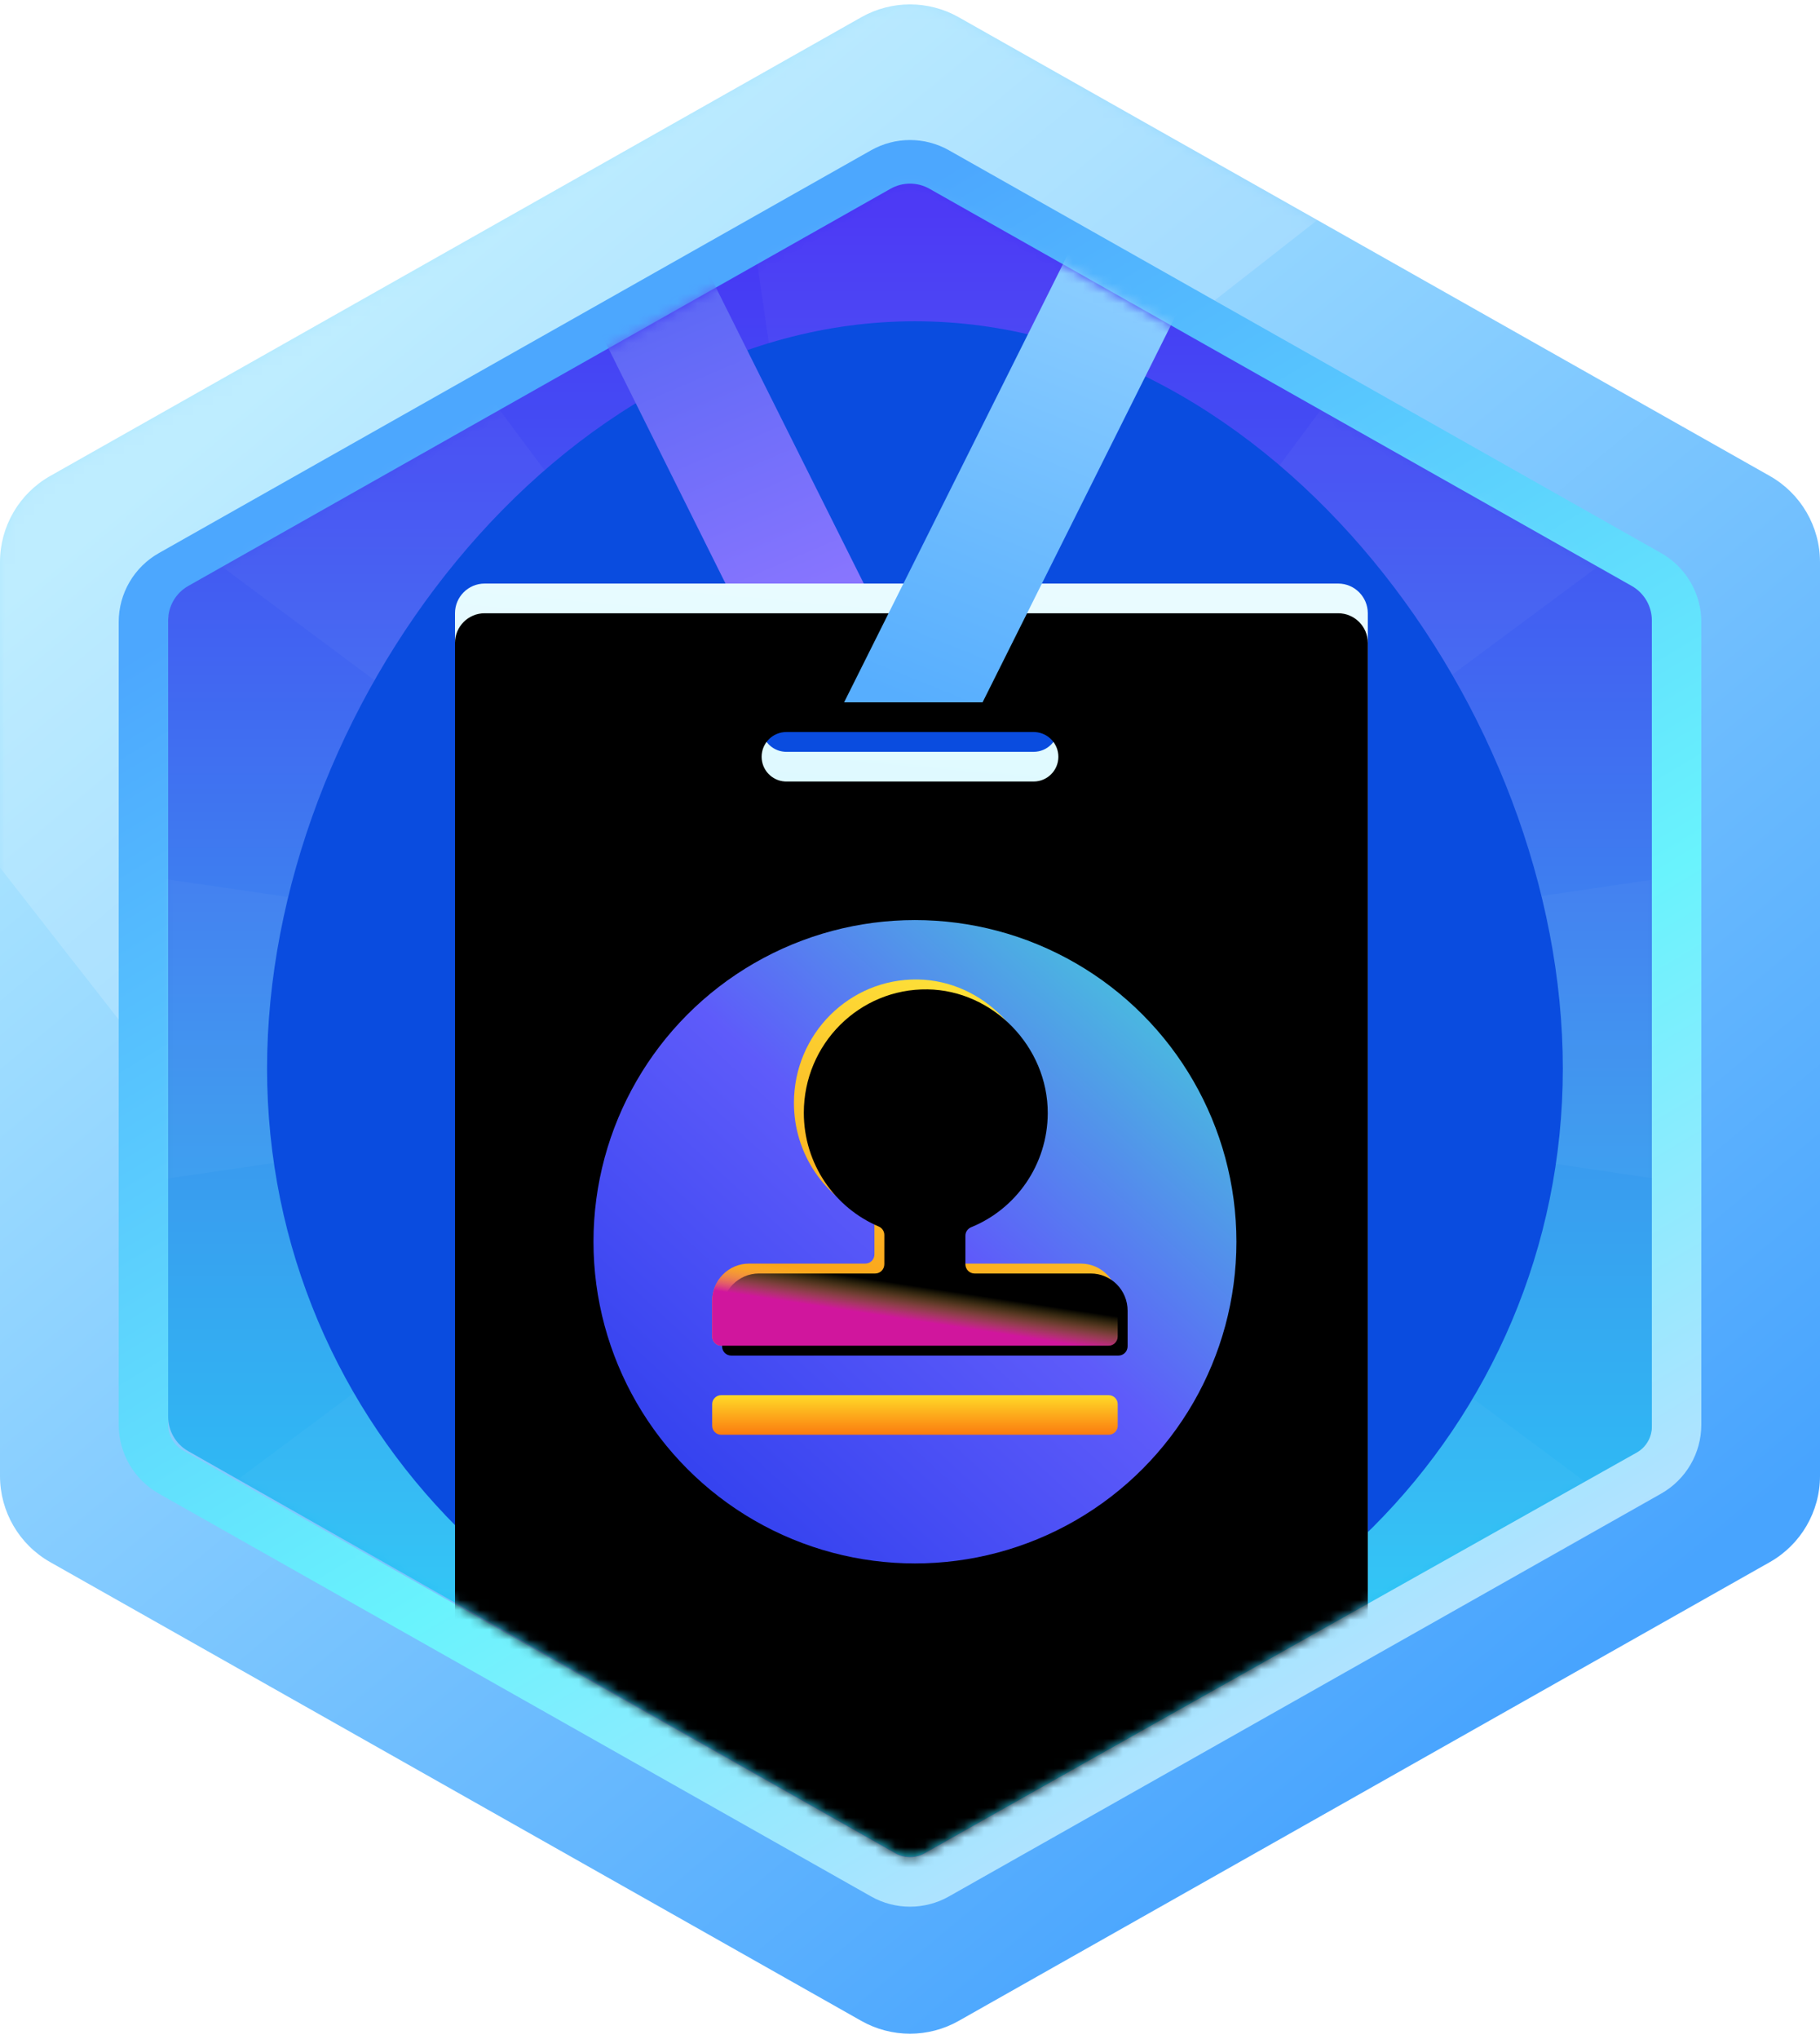<svg xmlns:xlink="http://www.w3.org/1999/xlink" xmlns="http://www.w3.org/2000/svg" version="1.1" viewBox="0 0 184 206" height="206px" width="184px">
    <title>1.新人报道</title>
    <defs>
        <linearGradient id="linearGradient-1" y2="14.032%" x2="22.157%" y1="88.062%" x1="76.782%">
            <stop offset="0%" stop-color="#48A4FE"></stop>
            <stop offset="100%" stop-color="#B1E9FF"></stop>
        </linearGradient>
        <path id="path-2" d="M96.921,1.294 L178.921,47.642 C182.059,49.416 184,52.742 184,56.348 L184,148.679 C184,152.284 182.059,155.61 178.921,157.384 L96.921,203.732 C93.867,205.458 90.133,205.458 87.079,203.732 L5.079,157.384 C1.941,155.61 0,152.284 0,148.679 L0,56.348 C0,52.742 1.941,49.416 5.079,47.642 L87.079,1.294 C90.133,-0.431 93.867,-0.431 96.921,1.294 Z"></path>
        <filter id="filter-4" filterUnits="objectBoundingBox" height="190.0%" width="181.4%" y="-45.0%" x="-40.7%">
            <feGaussianBlur in="SourceGraphic" stdDeviation="22"></feGaussianBlur>
        </filter>
        <linearGradient id="linearGradient-5" y2="16.304%" x2="25.11%" y1="93.777%" x1="66.713%">
            <stop offset="0%" stop-color="#B2E2FF"></stop>
            <stop offset="35.879%" stop-color="#69F3FD"></stop>
            <stop offset="100%" stop-color="#4CA7FE"></stop>
        </linearGradient>
        <linearGradient id="linearGradient-6" y2="2.705%" x2="50%" y1="110.272%" x1="50%">
            <stop offset="0%" stop-color="#1EEDFC"></stop>
            <stop offset="51.211%" stop-color="#3B96EE"></stop>
            <stop offset="100%" stop-color="#4734F5"></stop>
        </linearGradient>
        <path id="path-7" d="M81.968,4.923 L152.968,45.053 C154.224,45.763 155,47.094 155,48.536 L155,129.995 C155,131.079 154.415,132.079 153.469,132.61 L81.477,173.054 C80.56,173.569 79.441,173.566 78.527,173.047 L7.025,132.463 C5.774,131.752 5,130.423 5,128.984 L5,48.536 C5,47.094 5.776,45.763 7.032,45.053 L78.032,4.923 C79.253,4.233 80.747,4.233 81.968,4.923 Z"></path>
        <filter id="filter-9" filterUnits="objectBoundingBox" height="185.1%" width="191.6%" y="-42.6%" x="-45.8%">
            <feGaussianBlur in="SourceGraphic" stdDeviation="20"></feGaussianBlur>
        </filter>
        <linearGradient id="linearGradient-10" y2="84.903%" x2="36.302%" y1="-46.118%" x1="77.244%">
            <stop offset="0%" stop-color="#335CED"></stop>
            <stop offset="100%" stop-color="#8B76FF"></stop>
        </linearGradient>
        <linearGradient id="linearGradient-11" y2="100%" x2="50%" y1="0%" x1="56.201%">
            <stop offset="0%" stop-color="#E9FBFF"></stop>
            <stop offset="45.819%" stop-color="#C9F6FF"></stop>
            <stop offset="79.045%" stop-color="#90D0FF"></stop>
            <stop offset="100%" stop-color="#45A8FF"></stop>
        </linearGradient>
        <path id="path-12" d="M89.283,0 C90.94,0 92.283,1.343 92.283,3 L92.283,131.966 C92.283,133.623 90.94,134.966 89.283,134.966 L3,134.966 C1.343,134.966 0,133.623 0,131.966 L0,3 C0,1.343 1.343,0 3,0 L89.283,0 Z M58.5,12 L33.5,12 C32.119,12 31,13.119 31,14.5 C31,15.825 32.032,16.91 33.336,16.995 L33.5,17 L58.5,17 C59.881,17 61,15.881 61,14.5 C61,13.175 59.968,12.09 58.664,12.005 L58.5,12 Z"></path>
        <filter id="filter-13" filterUnits="objectBoundingBox" height="104.4%" width="106.5%" y="-2.2%" x="-3.3%">
            <feGaussianBlur result="shadowBlurInner1" in="SourceAlpha" stdDeviation="1.5"></feGaussianBlur>
            <feOffset result="shadowOffsetInner1" in="shadowBlurInner1" dy="3" dx="0"></feOffset>
            <feComposite result="shadowInnerInner1" k3="1" k2="-1" operator="arithmetic" in2="SourceAlpha" in="shadowOffsetInner1"></feComposite>
            <feColorMatrix in="shadowInnerInner1" type="matrix" values="0 0 0 0 0.832   0 0 0 0 1   0 0 0 0 0.993  0 0 0 1 0"></feColorMatrix>
        </filter>
        <linearGradient id="linearGradient-14" y2="92.937%" x2="20.639%" y1="18.901%" x1="88.627%">
            <stop offset="0%" stop-color="#4BB5E1"></stop>
            <stop offset="44.663%" stop-color="#5E5BFA"></stop>
            <stop offset="100%" stop-color="#3442EF"></stop>
        </linearGradient>
        <circle r="32.5" cy="66.5" cx="46.5" id="path-15"></circle>
        <linearGradient id="linearGradient-17" y2="100%" x2="50%" y1="0%" x1="50%">
            <stop offset="0%" stop-color="#FEDA28"></stop>
            <stop offset="100%" stop-color="#FC7B0F"></stop>
        </linearGradient>
        <linearGradient id="linearGradient-18" y2="95.933%" x2="34.912%" y1="9.28%" x1="74.131%">
            <stop offset="0%" stop-color="#FDDF38"></stop>
            <stop offset="100%" stop-color="#FB9D17"></stop>
        </linearGradient>
        <path id="path-19" d="M25.527,28.707 C25.014,28.707 24.601,28.289 24.601,27.771 L24.601,24.887 C24.601,24.504 24.84,24.169 25.195,24.027 C29.712,22.185 32.908,17.73 32.926,12.509 C32.943,5.805 27.401,0.101 20.776,0.001 C13.884,-0.099 8.266,5.522 8.266,12.468 C8.266,17.641 11.387,22.062 15.822,23.951 C16.172,24.098 16.405,24.428 16.405,24.81 L16.405,27.771 C16.405,28.289 15.991,28.707 15.479,28.707 L3.726,28.707 C1.665,28.707 0,30.396 0,32.474 L0,36.064 C0,36.582 0.413,37 0.926,37 L40.074,37 C40.587,37 41,36.582 41,36.064 L41,32.474 C41.006,30.39 39.335,28.707 37.274,28.707 L25.527,28.707 Z"></path>
        <filter id="filter-21" filterUnits="objectBoundingBox" height="110.8%" width="109.8%" y="-5.4%" x="-4.9%">
            <feGaussianBlur result="shadowBlurInner1" in="SourceAlpha" stdDeviation="1.5"></feGaussianBlur>
            <feOffset result="shadowOffsetInner1" in="shadowBlurInner1" dy="1" dx="1"></feOffset>
            <feComposite result="shadowInnerInner1" k3="1" k2="-1" operator="arithmetic" in2="SourceAlpha" in="shadowOffsetInner1"></feComposite>
            <feColorMatrix in="shadowInnerInner1" type="matrix" values="0 0 0 0 1   0 0 0 0 0.913   0 0 0 0 0.443  0 0 0 1 0"></feColorMatrix>
        </filter>
        <linearGradient id="linearGradient-22" y2="90.72%" x2="35.079%" y1="81.467%" x1="36.62%">
            <stop offset="0%" stop-opacity="0" stop-color="#FDDF38"></stop>
            <stop offset="100%" stop-color="#D0169D"></stop>
        </linearGradient>
        <path id="path-23" d="M25.527,28.707 C25.014,28.707 24.601,28.289 24.601,27.771 L24.601,24.887 C24.601,24.504 24.84,24.169 25.195,24.027 C29.712,22.185 32.908,17.73 32.926,12.509 C32.943,5.805 27.401,0.101 20.776,0.001 C13.884,-0.099 8.266,5.522 8.266,12.468 C8.266,17.641 11.387,22.062 15.822,23.951 C16.172,24.098 16.405,24.428 16.405,24.81 L16.405,27.771 C16.405,28.289 15.991,28.707 15.479,28.707 L3.726,28.707 C1.665,28.707 -1.03028697e-13,30.396 -1.03028697e-13,32.474 L-1.03028697e-13,36.064 C-1.03028697e-13,36.582 0.413,37 0.926,37 L40.074,37 C40.587,37 41,36.582 41,36.064 L41,32.474 C41.006,30.39 39.335,28.707 37.274,28.707 L25.527,28.707 Z"></path>
        <linearGradient id="linearGradient-25" y2="105.044%" x2="34.585%" y1="5.502%" x1="65.785%">
            <stop offset="0%" stop-color="#8FD0FF"></stop>
            <stop offset="100%" stop-color="#57AEFE"></stop>
        </linearGradient>
    </defs>
    <g fill-rule="evenodd" fill="none" stroke-width="1" stroke="none" id="页面-1">
        <g transform="translate(-201, -477)" id="勋章">
            <g transform="translate(201, 477.445)" id="1.新人报道">
                <mask fill="white" id="mask-3">
                    <use xlink:href="#path-2"></use>
                </mask>
                <use xlink:href="#path-2" fill="url(#linearGradient-1)" id="蒙版"></use>
                <polygon points="-21.275 59.983 100.867 -35.445 140.885 15.776 18.743 111.203" mask="url(#mask-3)" filter="url(#filter-4)" opacity="0.4" fill="#FFFFFF" id="矩形"></polygon>
                <g mask="url(#mask-3)" id="矩形-+-矩形-+-矩形-+-矩形蒙版">
                    <g transform="translate(12, 13.703)">
                        <path fill-rule="nonzero" fill="url(#linearGradient-5)" stroke="none" id="蒙版" d="M83.936,1.035 L155.936,41.731 C158.447,43.15 160,45.811 160,48.696 L160,129.795 C160,132.679 158.447,135.34 155.936,136.76 L83.936,177.455 C81.494,178.836 78.506,178.836 76.064,177.455 L4.064,136.76 C1.553,135.34 0,132.679 0,129.795 L0,48.696 C0,45.811 1.553,43.15 4.064,41.731 L76.064,1.035 C78.506,-0.345 81.494,-0.345 83.936,1.035 Z M81.476,5.388 C80.621,4.905 79.588,4.873 78.71,5.292 L78.524,5.388 L6.524,46.084 C5.641,46.583 5.074,47.491 5.007,48.494 L5,48.696 L5,129.795 C5,130.809 5.512,131.749 6.352,132.302 L6.524,132.407 L78.524,173.102 C79.379,173.586 80.412,173.618 81.29,173.199 L81.476,173.102 L153.476,132.407 C154.359,131.908 154.926,131 154.993,129.997 L155,129.795 L155,48.696 C155,47.682 154.488,46.741 153.648,46.189 L153.476,46.084 L81.476,5.388 Z"></path>
                        <mask fill="white" id="mask-8">
                            <use xlink:href="#path-7"></use>
                        </mask>
                        <use xlink:href="#path-7" fill-rule="evenodd" fill="url(#linearGradient-6)" stroke="none" id="蒙版"></use>
                        <polygon points="97 1.811 86.342 74.68 130.205 15.564 154.246 39.606 94.888 83.641 168 72.811 168 106.811 94.891 95.975 154.246 140.015 130.205 164.057 86.17 104.7 97 177.811 63 177.811 73.792 104.994 29.795 164.057 5.754 140.015 64.581 96.2 -8 106.811 -8 72.811 64.578 83.426 5.754 39.606 29.795 15.564 73.609 74.391 63 1.811" mask="url(#mask-8)" opacity="0.18" fill-rule="evenodd" fill="#FFFFFF" stroke="none" id="路径"></polygon>
                        <path mask="url(#mask-8)" filter="url(#filter-9)" fill-rule="evenodd" fill="#0A4CDF" stroke="none" id="椭圆形" d="M80.5,159.311 C116.675,159.311 146,129.985 146,93.811 C146,57.636 116.675,18.311 80.5,18.311 C44.325,18.311 15,57.636 15,93.811 C15,129.985 44.325,159.311 80.5,159.311 Z"></path>
                        <g mask="url(#mask-8)" fill-rule="evenodd" fill="none" stroke-width="1" stroke="none" id="编组-10">
                            <g transform="translate(34, 6.811)">
                                <polygon points="35.405 0 47.325 4 24.417 50 10.417 50" transform="translate(28.871, 25) scale(-1, 1) translate(-28.871, -25)" fill="url(#linearGradient-10)" id="矩形"></polygon>
                                <g transform="translate(0, 38)" fill="none" stroke-width="1" id="编组-2">
                                    <g id="形状">
                                        <use xlink:href="#path-12" fill-rule="evenodd" fill="url(#linearGradient-11)"></use>
                                        <use xlink:href="#path-12" filter="url(#filter-13)" fill-opacity="1" fill="black"></use>
                                    </g>
                                    <mask fill="white" id="mask-16">
                                        <use xlink:href="#path-15"></use>
                                    </mask>
                                    <use xlink:href="#path-15" fill="url(#linearGradient-14)" id="椭圆形"></use>
                                    <g mask="url(#mask-16)" id="印章">
                                        <g transform="translate(26, 40)">
                                            <path fill-rule="nonzero" fill="url(#linearGradient-17)" stroke="none" id="路径" d="M40.075,42 L0.925,42 C0.413,42 0,42.403 0,42.902 L0,45.098 C0,45.597 0.413,46 0.925,46 L40.075,46 C40.587,46 41,45.597 41,45.098 L41,42.902 C41,42.403 40.587,42 40.075,42 Z"></path>
                                            <mask fill="white" id="mask-20">
                                                <use xlink:href="#path-19"></use>
                                            </mask>
                                            <g fill-rule="nonzero" fill="none" stroke="none" id="路径">
                                                <use xlink:href="#path-19" fill="url(#linearGradient-18)"></use>
                                                <use xlink:href="#path-19" filter="url(#filter-21)" fill-opacity="1" fill="black"></use>
                                            </g>
                                            <mask fill="white" id="mask-24">
                                                <use xlink:href="#path-23"></use>
                                            </mask>
                                            <use xlink:href="#path-23" opacity="0.2" fill-rule="nonzero" fill="url(#linearGradient-22)" stroke="none" id="路径"></use>
                                        </g>
                                    </g>
                                </g>
                                <polygon points="64.325 0 78.325 0 53.337 50 39.337 50" fill="url(#linearGradient-25)" id="矩形"></polygon>
                            </g>
                        </g>
                    </g>
                </g>
            </g>
        </g>
    </g>
</svg>